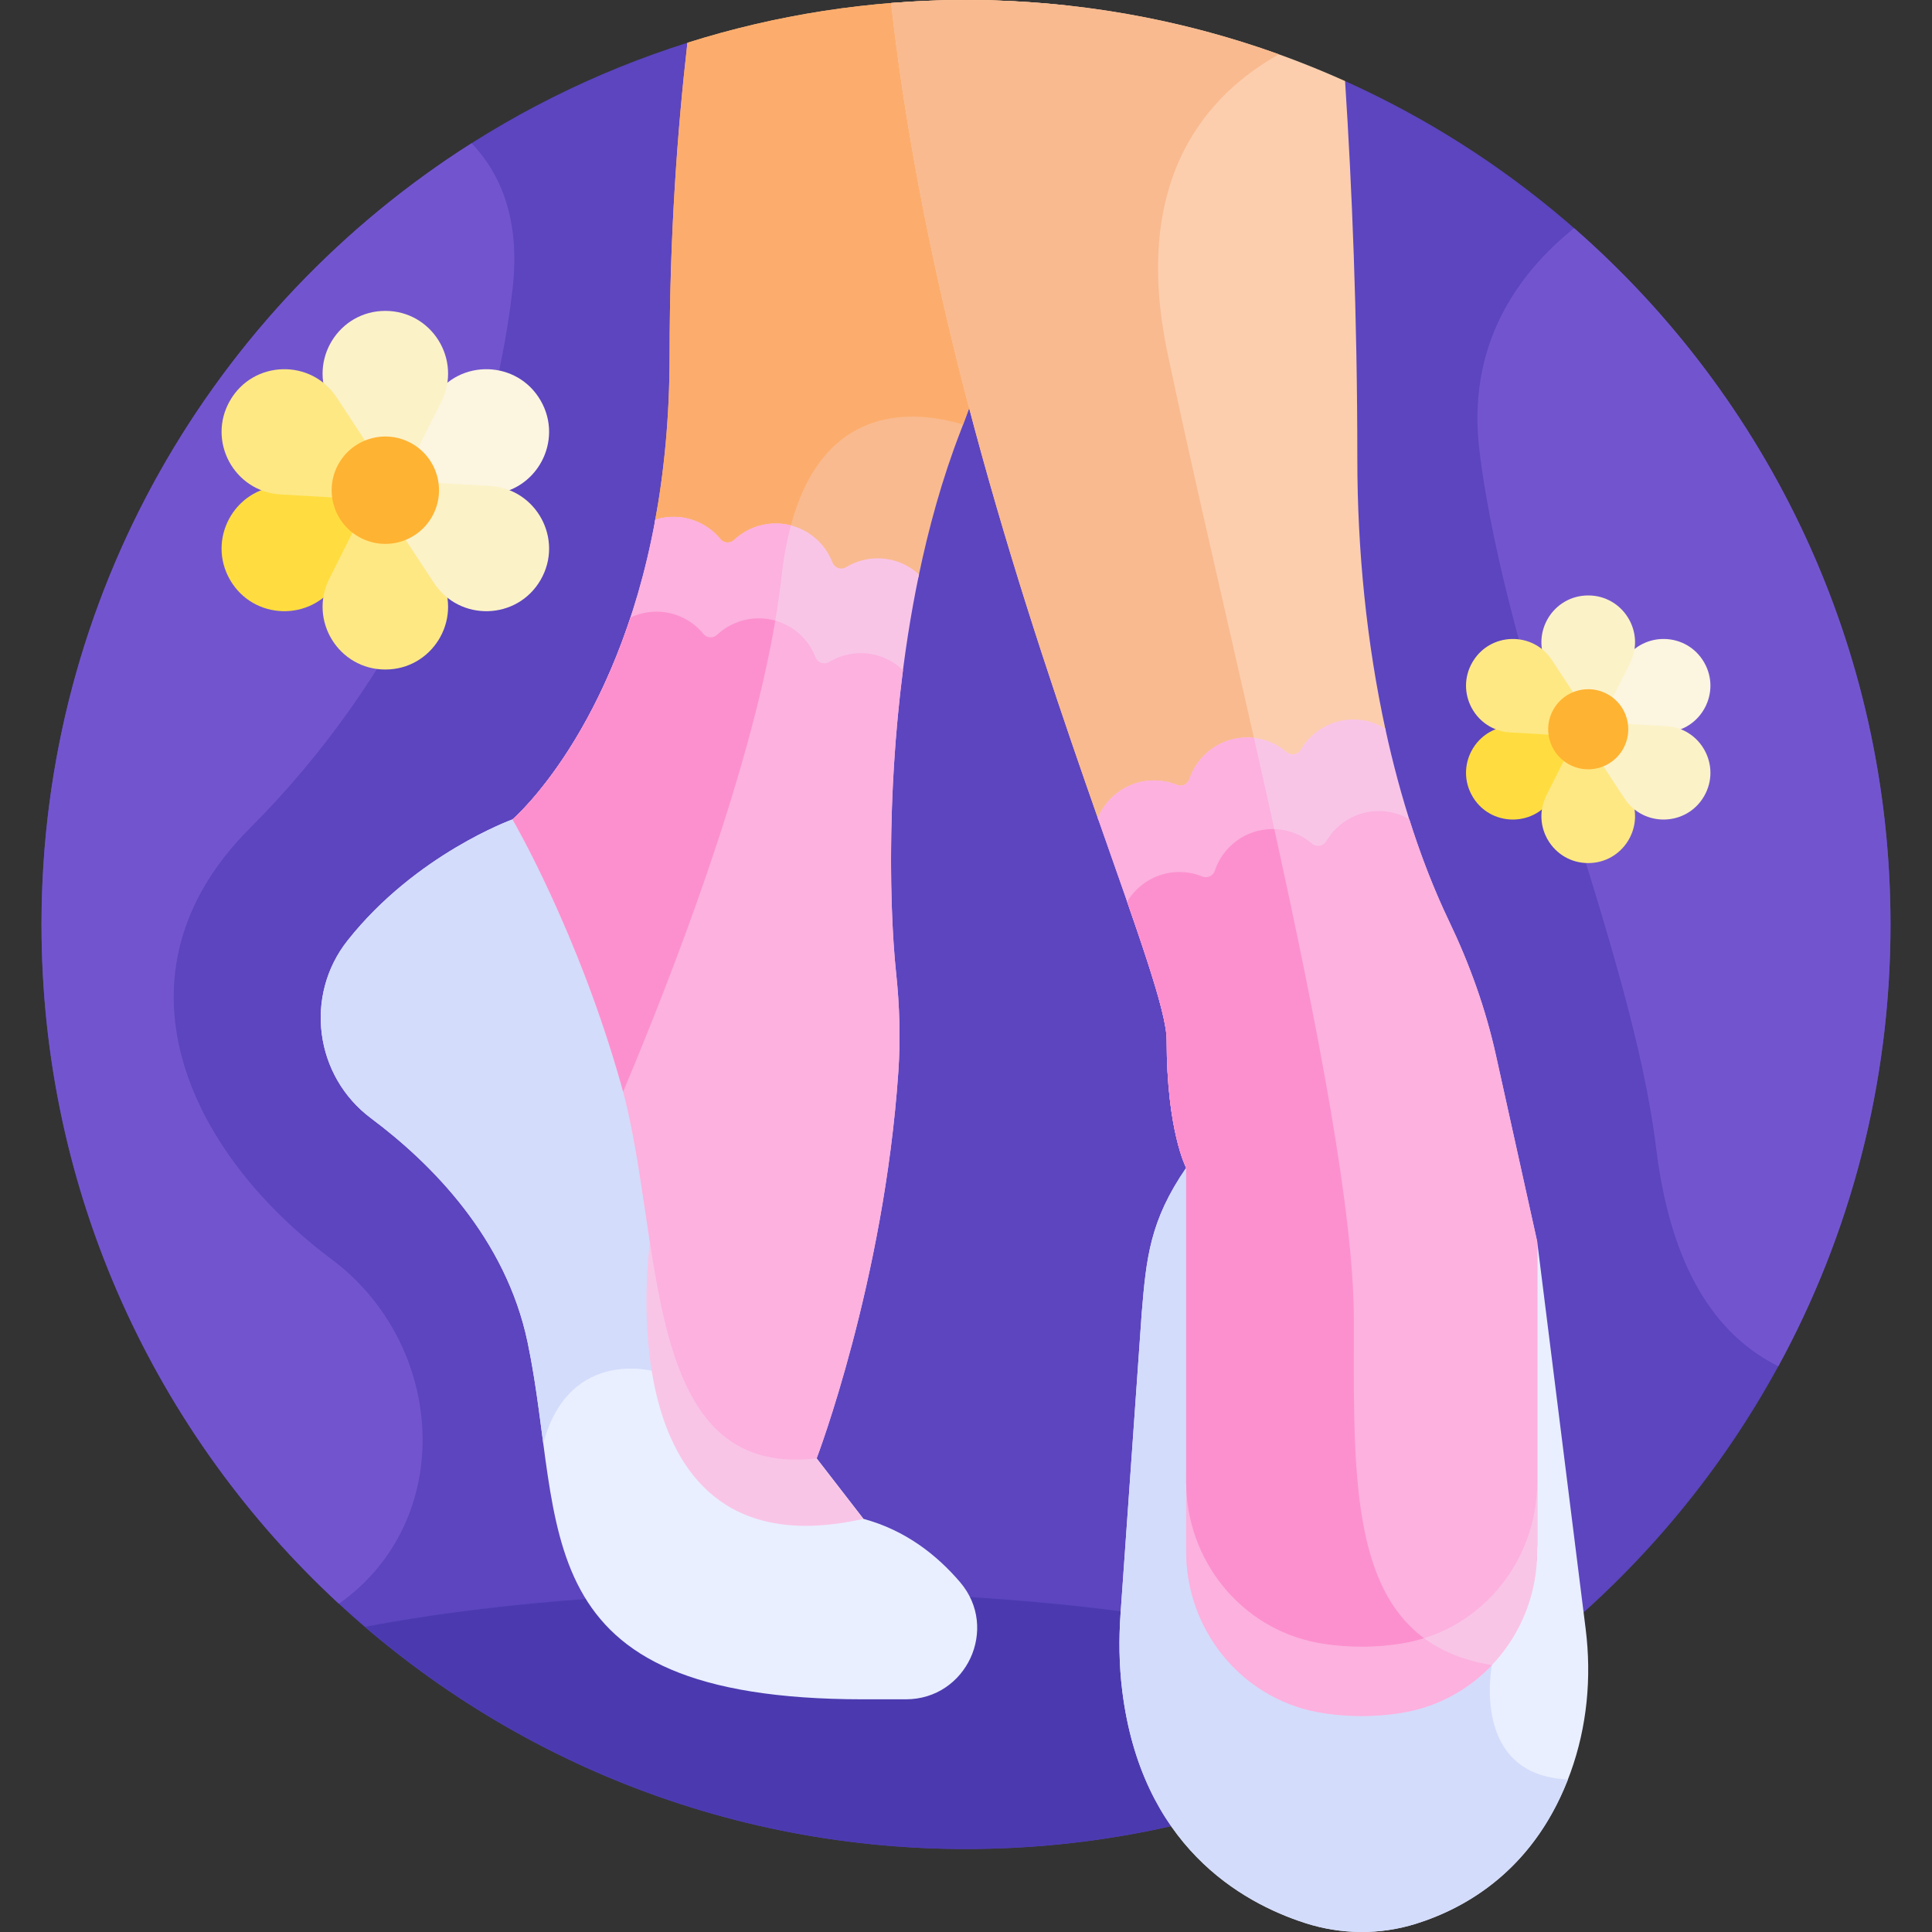 <svg id="Layer_1" enable-background="new 0 0 512 512" height="512" viewBox="0 0 512 512" width="512" xmlns="http://www.w3.org/2000/svg"><rect x="0" y="0" width="512" height="512" fill="#333333" stroke="none"/><g><path d="m356.459 21.481-174.285-10.151c-99.23 31.321-171.176 124.09-171.176 233.672 0 135.311 109.691 245.002 245.002 245.002s245.002-109.691 245.002-245.002c0-99.511-59.329-185.162-144.543-223.521z" fill="#5c45bf"/><path d="m87.891 333.738c-38.192-28.543-60.3-75.632-21.641-114.291 39.002-39.001 63.598-90.663 69.587-142.944 2.096-18.3-3.153-30.461-10.857-38.547-68.505 43.438-113.982 119.927-113.982 207.046 0 71.17 30.356 135.24 78.814 180.001 31.249-22.08 28.439-68.576-1.921-91.265z" fill="#7255ce"/><path d="m417.15 60.469c-15.129 12.181-28.522 31.096-25.067 59.086 7.333 59.392 40.291 131.392 46.813 184.726 3.858 31.556 15.645 49.484 32.377 57.788 18.955-34.783 29.729-74.666 29.729-117.067 0-73.606-32.466-139.623-83.852-184.533z" fill="#7255ce"/><path d="m96.695 431.131c42.835 36.697 98.477 58.873 159.305 58.873 45.772 0 88.603-12.565 125.257-34.414-9.643-19.013-82.705-33.794-171.421-33.794-43.293 0-82.855 3.521-113.141 9.335z" fill="#4b3aaf"/><path d="m420.222 431.723-12.853-102.711v80.44c0 20.598-14.42 38.646-34.651 42.514-7.473 1.428-16.237 1.43-23.719 0-20.232-3.868-34.651-21.916-34.651-42.514 0-12.589 0-88.426 0-99.963-9.618 13.996-10.568 23.905-11.771 38.398l-5.614 79.739c-.478 6.791-.394 13.619.437 20.376 5.046 41.014 31.373 56.113 48.493 61.629 9.495 3.059 19.733 3.18 29.258.214 13.734-4.277 31.883-14.735 41.064-40.125 4.387-12.136 5.609-25.191 4.007-37.997z" fill="#e9efff"/><path d="m415.513 471.566c-25.946-1.06-20.141-30.295-20.141-30.295l-.464-1.246c-5.867 5.985-13.489 10.277-22.191 11.941-7.473 1.428-16.237 1.43-23.719 0-20.232-3.868-34.651-21.916-34.651-42.514 0-12.589 0-88.426 0-99.963-9.618 13.996-10.568 23.905-11.772 38.398l-5.614 79.739c-.478 6.791-.394 13.619.437 20.376 5.046 41.014 31.373 56.113 48.493 61.629 9.495 3.059 19.733 3.18 29.258.214 13.396-4.171 30.986-14.229 40.364-38.279z" fill="#d3dcfb"/><g><path d="m314.347 411.175c0 20.598 14.42 38.646 34.651 42.514 7.482 1.43 16.247 1.428 23.719 0 20.232-3.868 34.651-21.916 34.651-42.514v-20.091c0 20.598-14.42 38.646-34.651 42.514-7.473 1.428-16.237 1.43-23.719 0-20.232-3.868-34.651-21.916-34.651-42.514z" fill="#f9c5e7"/></g><path d="m375.793 432.879c-1.01.273-2.033.519-3.075.718-7.473 1.428-16.237 1.43-23.719 0-20.232-3.868-34.651-21.916-34.651-42.514v20.091c0 20.598 14.42 38.646 34.651 42.514 7.483 1.43 16.247 1.428 23.719 0 8.932-1.708 16.729-6.182 22.654-12.417-8.238-1.358-14.628-4.243-19.579-8.392z" fill="#fcb1df"/><path d="m228.817 402.512-13.576-17.553c-44.699 3.446-38.421-59.007-49.721-99.14-8.528-30.289-20.304-54.446-25.786-64.849l-3.898-3.827s-25.555 9.172-43.713 32.083c-11.571 14.599-8.731 35.965 6.192 47.114 15.98 11.938 35.722 31.728 41.506 59.387 10.184 48.704-2.509 94.606 88.995 94.606h11.253c16.052 0 24.792-18.822 14.372-31.032-6.225-7.296-14.587-13.815-25.624-16.789z" fill="#e9efff"/><path d="m174.25 363.614 4.698-8.089c-6.38-20.7-7.418-48.359-13.428-69.705-8.528-30.289-20.304-54.446-25.786-64.849l-3.898-3.827s-25.555 9.172-43.713 32.083c-11.571 14.599-8.731 35.965 6.192 47.114 15.98 11.938 35.722 31.728 41.506 59.387 1.906 9.116 3.011 18.134 4.147 26.771 7.053-26.118 30.282-18.885 30.282-18.885z" fill="#d3dcfb"/><path d="m215.146 384.837c-30.553 2.828-37.723-24.57-42.563-55.105l-.347-.45s-12.786 88.874 56.58 73.23l-12.397-16.027z" fill="#f9c5e7"/><path d="m256 0c-25.729 0-50.527 3.976-73.826 11.33-2.65 23.111-4.718 51.234-4.718 82.725 0 16.69-1.511 31.482-3.954 44.501l1.284.171c3.099-.786 6.359-.569 9.266.627 2.324.955 4.299 2.416 5.868 4.34.649.797 1.619 1.293 2.659 1.361 1.05.077 2.07-.296 2.82-1.001 4.678-4.397 11.608-5.296 17.247-2.24 3.089 1.676 5.489 4.407 6.755 7.69.41 1.064 1.258 1.883 2.327 2.248 1.055.361 2.211.235 3.17-.346 5.519-3.339 12.38-2.746 17.226 1.297l1.255.301c2.706-13.1 6.327-26.192 11.119-38.584 13.24-34.242 22.864-78.259 29.082-112.868-9.056-1.013-18.254-1.552-27.58-1.552z" fill="#f9ba8f"/><path d="m255.226 112.505c3.563-9.404 6.859-19.5 9.892-29.911l4.226-82.221c-4.418-.242-8.865-.373-13.344-.373-25.729 0-50.527 3.976-73.826 11.33-2.65 23.111-4.718 51.234-4.718 82.725 0 16.69-1.511 31.482-3.954 44.501l1.284.171c3.099-.786 6.359-.569 9.266.627 2.324.955 4.299 2.416 5.868 4.34.649.797 1.619 1.293 2.659 1.361 1.05.077 2.07-.296 2.82-1.001 3.779-3.552 9.027-4.818 13.877-3.564 8.523-34.051 33.032-31.829 45.95-27.985z" fill="#fcad6d"/><path d="m236.153.803c9.31 83.579 36.528 163.911 54.974 216.538l1.183-.531c2.191-4.772 6.703-8.054 11.886-8.609 2.5-.267 4.935.074 7.229 1.018.951.39 2.041.363 2.988-.072.949-.436 1.678-1.247 2.001-2.226 2.015-6.095 7.678-10.189 14.093-10.189 3.515 0 6.927 1.257 9.604 3.539.868.74 2.003 1.056 3.118.868 1.1-.186 2.055-.848 2.622-1.816 2.907-4.968 8.28-7.774 14.04-7.314 2.108.168 4.199.821 6.081 1.895l1.264-.249c-5.086-23.256-7.528-48.012-7.528-71.933 0-38.279-1.437-72.406-3.25-100.242-30.655-13.798-64.659-21.48-100.458-21.48-6.683 0-13.3.278-19.847.803z" fill="#fcceae"/><path d="m338.941 14.401c-25.903-9.32-53.828-14.401-82.941-14.401-6.683 0-13.3.278-19.847.803 9.31 83.579 36.528 163.911 54.974 216.538l1.183-.531c2.191-4.772 6.703-8.054 11.886-8.609 2.5-.267 4.935.074 7.229 1.018.951.39 2.041.363 2.988-.072.949-.436 1.678-1.247 2.001-2.226 2.015-6.095 7.678-10.189 14.093-10.189.709 0 1.412.065 2.108.165-8.268-36.657-16.884-73.225-23.199-103.284-9.79-46.6 10.837-68.812 29.525-79.212z" fill="#f9ba8f"/><path d="m384.065 244.232c-7.36-15.367-12.974-32.799-16.949-51.149-2.113-1.309-4.535-2.154-7.121-2.36-6.492-.516-12.251 2.812-15.258 7.949-.792 1.353-2.592 1.634-3.786.617-2.814-2.397-6.455-3.848-10.442-3.848-7.146 0-13.194 4.644-15.32 11.077-.442 1.338-1.968 2.042-3.272 1.507-2.386-.98-5.055-1.407-7.858-1.107-5.904.633-10.906 4.541-13.136 9.84 10.53 30.053 18.256 51.182 18.256 58.855 0 24.117 5.168 33.878 5.168 33.878v1.723 81.594c0 20.598 14.42 38.646 34.651 42.514 7.482 1.43 16.247 1.428 23.719 0 20.232-3.868 34.651-21.916 34.651-42.514v-62.071-1.723l-10.942-49.414c-2.71-12.236-6.947-24.065-12.361-35.368z" fill="#f9c5e7"/><path d="m358.783 349.614c0-32.538-12.803-93.529-26.47-154.061-.593-.066-1.193-.112-1.804-.112-7.146 0-13.194 4.644-15.32 11.077-.442 1.338-1.968 2.042-3.272 1.507-2.386-.98-5.055-1.407-7.858-1.107-5.904.633-10.906 4.541-13.136 9.84 10.53 30.053 18.256 51.182 18.256 58.855 0 24.117 5.168 33.878 5.168 33.878v1.723 81.594c0 20.598 14.42 38.646 34.651 42.514 7.483 1.43 16.247 1.428 23.719 0 1.597-.305 3.154-.709 4.674-1.185-19.797-14.628-18.608-47.55-18.608-84.523z" fill="#fcb1df"/><path d="m384.065 244.232c-4.054-8.465-7.56-17.573-10.573-27.099-2.027-1.184-4.32-1.947-6.759-2.141-6.492-.516-12.251 2.812-15.258 7.949-.792 1.353-2.592 1.634-3.786.617-2.814-2.397-6.455-3.848-10.442-3.848-7.145 0-13.194 4.644-15.32 11.077-.442 1.338-1.968 2.042-3.271 1.507-2.386-.98-5.055-1.407-7.858-1.107-5.106.547-9.543 3.541-12.093 7.766 6.339 18.233 10.474 31.048 10.474 36.659 0 24.117 5.168 33.878 5.168 33.878v1.723 81.594c0 20.598 14.42 38.646 34.651 42.514 7.482 1.43 16.247 1.428 23.719 0 20.232-3.868 34.651-21.916 34.651-42.514v-62.071-1.723l-10.942-49.413c-2.71-12.236-6.947-24.065-12.361-35.368z" fill="#fcb1df"/><path d="m358.783 349.614c0-28.198-9.616-77.766-21.076-129.884-.154-.004-.305-.021-.46-.021-7.145 0-13.194 4.644-15.32 11.077-.442 1.338-1.968 2.042-3.271 1.507-2.386-.98-5.055-1.407-7.858-1.107-5.106.547-9.543 3.541-12.093 7.766 6.339 18.233 10.474 31.048 10.474 36.659 0 24.117 5.168 33.878 5.168 33.878v1.723 81.594c0 20.598 14.42 38.646 34.651 42.514 7.483 1.43 16.247 1.428 23.719 0 1.597-.305 3.154-.709 4.674-1.185-19.797-14.626-18.608-47.548-18.608-84.521z" fill="#fc90ce"/><path d="m238.077 283.967c.594-8.706.325-17.447-.597-26.125-1.989-18.719-3.007-62.28 6.062-105.611-.649-.599-1.353-1.149-2.11-1.642-5.461-3.549-12.11-3.369-17.202-.288-1.342.812-3.058.201-3.622-1.262-1.33-3.449-3.84-6.46-7.345-8.361-6.281-3.407-13.812-2.207-18.748 2.434-1.027.965-2.703.857-3.593-.235-1.63-1.998-3.772-3.646-6.378-4.719-3.533-1.454-7.385-1.536-10.88-.457-10.265 55.981-37.826 79.441-37.826 79.441s17.353 29.665 28.822 70.399 4.828 104.464 51.761 98.943c-.002.001 17.852-46.808 21.656-102.517z" fill="#f9c5e7"/><path d="m209.6 139.236c-5.368-1.388-11.081.111-15.086 3.877-1.027.965-2.703.857-3.593-.235-1.63-1.998-3.772-3.646-6.378-4.719-3.533-1.454-7.385-1.536-10.88-.457-10.265 55.981-37.826 79.441-37.826 79.441s17.353 29.665 28.822 70.399c.164.58.322 1.166.479 1.756 14.305-33.971 37.207-93.458 41.946-136.292.571-5.168 1.429-9.73 2.516-13.77z" fill="#fcb1df"/><path d="m216.419 386.485s17.854-46.81 21.657-102.519c.594-8.706.325-17.447-.597-26.125-1.598-15.04-2.564-46.12 1.82-80.23-.719-.695-1.501-1.334-2.361-1.893-5.461-3.549-12.11-3.369-17.202-.287-1.342.812-3.058.201-3.622-1.262-1.33-3.449-3.84-6.46-7.344-8.361-6.281-3.407-13.812-2.207-18.748 2.434-1.027.965-2.703.857-3.593-.235-1.63-1.998-3.772-3.646-6.378-4.719-4.255-1.751-8.972-1.514-12.969.35-12.327 37.373-31.244 53.505-31.244 53.505s17.353 29.665 28.822 70.399c11.468 40.734 4.827 104.464 51.759 98.943z" fill="#fcb1df"/><path d="m190.021 168.242c-1.027.965-2.703.857-3.593-.235-1.63-1.998-3.772-3.646-6.378-4.719-4.255-1.751-8.972-1.514-12.969.35-12.326 37.373-31.244 53.505-31.244 53.505s17.353 29.665 28.822 70.399c.164.58.322 1.166.479 1.756 13.068-31.033 33.305-83.354 40.321-124.827-5.47-1.549-11.345-.077-15.438 3.771z" fill="#fc90ce"/><path d="m390.185 210.992c4.613 7.989 16.025 8.319 21.091.609l6.008-9.144c-2.015-.789-3.789-2.235-4.953-4.251s-1.529-4.275-1.205-6.415l-10.923.631c-9.21.532-14.631 10.58-10.018 18.57z" fill="#ffdd40"/><path d="m430.516 174.921-6.008 9.144c2.015.79 3.789 2.235 4.953 4.251s1.529 4.275 1.205 6.415l10.922-.631c9.21-.532 14.631-10.58 10.018-18.57-4.611-7.99-16.024-8.319-21.09-.609z" fill="#fcf5e0"/><path d="m425.841 201.826c-3.618 2.089-8.016 1.617-11.104-.837l-4.914 9.773c-4.144 8.242 1.847 17.961 11.073 17.961 9.225 0 15.217-9.719 11.073-17.961l-4.916-9.776c-.38.303-.778.59-1.212.84z" fill="#fee884"/><path d="m409.823 175.759 4.915 9.776c.38-.303.778-.59 1.212-.84 3.618-2.089 8.016-1.617 11.104.838l4.914-9.773c4.144-8.242-1.848-17.961-11.073-17.961-9.224-.001-15.216 9.718-11.072 17.96z" fill="#fcf2c8"/><path d="m425.841 201.826c-.434.25-.881.452-1.333.63l6.008 9.145c5.066 7.71 16.479 7.38 21.091-.609s-.809-18.038-10.018-18.57l-10.921-.631c.582 3.902-1.209 7.947-4.827 10.035z" fill="#fcf2c8"/><path d="m390.185 175.529c-4.613 7.99.809 18.038 10.018 18.57l10.921.631c-.582-3.902 1.209-7.946 4.827-10.035.434-.25.881-.451 1.333-.629l-6.008-9.145c-5.066-7.71-16.479-7.381-21.091.608z" fill="#fee884"/><path d="m411.703 187.953c2.931-5.077 9.423-6.816 14.5-3.885s6.816 9.423 3.885 14.5-9.423 6.816-14.5 3.885c-5.076-2.931-6.816-9.423-3.885-14.5z" fill="#ffb332"/><path d="m60.963 153.669c6.181 10.706 21.475 11.148 28.264.816l8.051-12.253c-2.701-1.058-5.078-2.995-6.638-5.697-1.56-2.701-2.049-5.729-1.614-8.597l-14.637.846c-12.343.713-19.608 14.179-13.426 24.885z" fill="#ffdd40"/><path d="m115.01 105.331-8.051 12.253c2.701 1.058 5.078 2.995 6.638 5.697 1.56 2.701 2.049 5.729 1.615 8.596l14.637-.846c12.342-.713 19.606-14.179 13.425-24.885-6.182-10.706-21.475-11.147-28.264-.815z" fill="#fcf5e0"/><path d="m108.745 141.387c-4.848 2.799-10.742 2.167-14.88-1.122l-6.585 13.097c-5.553 11.045 2.476 24.069 14.839 24.069s20.391-13.024 14.838-24.069l-6.587-13.1c-.51.405-1.044.789-1.625 1.125z" fill="#fee884"/><path d="m87.28 106.455 6.587 13.1c.51-.406 1.043-.79 1.624-1.126 4.848-2.799 10.742-2.167 14.881 1.122l6.585-13.097c5.553-11.045-2.476-24.069-14.838-24.069-12.363.001-20.392 13.025-14.839 24.07z" fill="#fcf2c8"/><path d="m108.745 141.387c-.581.335-1.181.605-1.787.844l8.051 12.255c6.789 10.332 22.082 9.89 28.264-.816 6.181-10.706-1.084-24.172-13.425-24.885l-14.635-.846c.78 5.228-1.619 10.648-6.468 13.448z" fill="#fcf2c8"/><path d="m60.963 106.147c-6.181 10.707 1.083 24.172 13.425 24.885l14.635.846c-.779-5.229 1.62-10.649 6.468-13.448.581-.335 1.181-.605 1.787-.844l-8.051-12.255c-6.789-10.332-22.083-9.891-28.264.816z" fill="#fee884"/><path d="m89.799 122.796c3.928-6.803 12.627-9.134 19.431-5.206 6.803 3.928 9.134 12.627 5.206 19.431-3.928 6.803-12.627 9.134-19.431 5.206-6.802-3.928-9.134-12.628-5.206-19.431z" fill="#ffb332"/></g></svg>